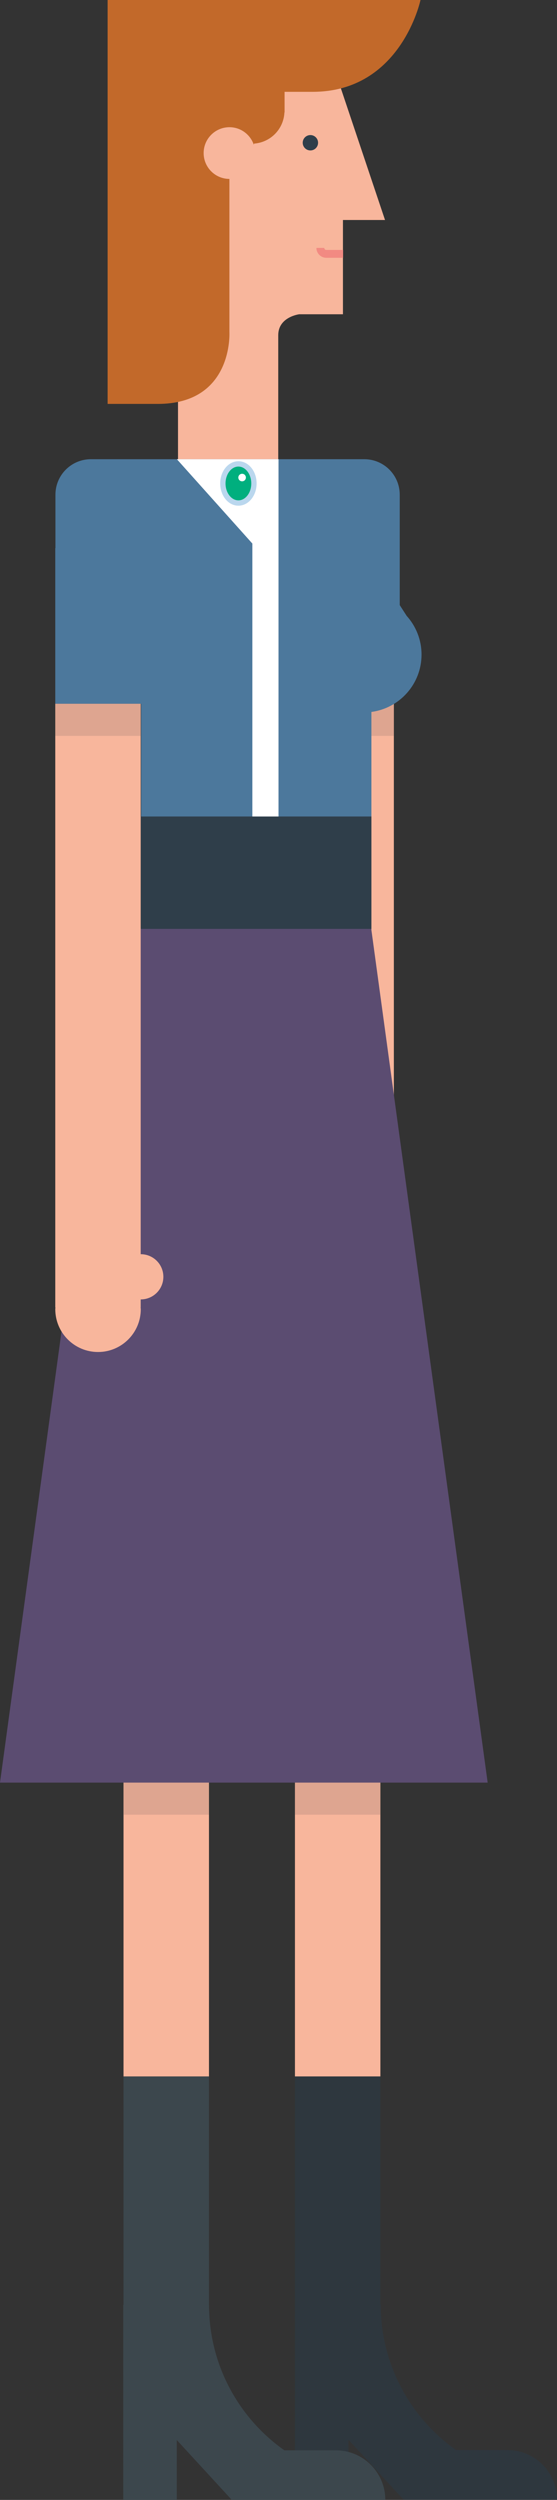 <?xml version="1.0" encoding="utf-8"?>
<!-- Generator: Adobe Illustrator 16.0.0, SVG Export Plug-In . SVG Version: 6.00 Build 0)  -->
<!DOCTYPE svg PUBLIC "-//W3C//DTD SVG 1.1//EN" "http://www.w3.org/Graphics/SVG/1.1/DTD/svg11.dtd">
<svg version="1.1" id="Layer_1" xmlns="http://www.w3.org/2000/svg" xmlns:xlink="http://www.w3.org/1999/xlink" x="0px" y="0px"
	 width="102.24px" height="458.264px" viewBox="0 0 102.24 458.264" enable-background="new 0 0 102.24 458.264"
	 xml:space="preserve">
<rect x="0" y="0" width="102.24" height="458.264" fill="#333333" stroke="none"/>
<g>
	<g>
		<path fill="#2E373E" d="M93.149,449.127c-0.136,0-0.271,0.003-0.404,0.012l-0.001-0.012h-9.031
			c-8.365-5.908-13.83-15.648-13.83-26.669h-0.062v-41.826H54.139v41.826v1.115v7.371v9.496v17.777h9.825v-10.979l10.104,10.979
			h9.991h9.496h8.686C102.24,453.196,98.17,449.127,93.149,449.127z"/>
		<rect x="54.139" y="297.426" fill="#F8B69C" width="15.683" height="83.206"/>
	</g>
	<rect x="54.139" y="326.774" opacity="0.4" fill="#B78D7E" width="15.683" height="5.884"/>
</g>
<g>
	<g>
		<path fill="#3C474D" d="M61.634,449.172c-0.138,0-0.271,0.005-0.405,0.012v-0.012h-9.033
			c-8.365-5.907-13.828-15.647-13.828-26.665h-0.01v-41.875H22.672v41.875h-0.049v8.483v9.496v17.777h9.825v-10.979l10.1,10.979
			h9.995h9.495h8.687C70.723,453.242,66.654,449.172,61.634,449.172z"/>
		<rect x="22.672" y="297.426" fill="#F8B69C" width="15.686" height="83.206"/>
	</g>
	<rect x="22.672" y="326.774" opacity="0.4" fill="#B78D7E" width="15.687" height="5.884"/>
</g>
<path fill="#F8B69C" d="M72.309,229.91c-0.006,0-0.01,0.005-0.015,0.005v-0.754V216.99v-88.546H56.613v88.546v12.171v10.514h0.033
	c-0.006,0.107-0.033,0.209-0.033,0.316c0,4.333,3.513,7.849,7.847,7.849c4.335,0,7.849-3.516,7.849-7.849
	c0-0.107-0.029-0.209-0.033-0.316h0.018v-1.476c0.005,0,0.009,0,0.015,0c2.287,0,4.145-1.856,4.145-4.146
	C76.454,231.764,74.596,229.91,72.309,229.91z"/>
<rect x="56.613" y="129.011" opacity="0.4" fill="#B78D7E" width="15.683" height="5.887"/>
<g>
	<path fill="#F8B69C" d="M59.71,7.681l10.963,32.648H62.95V57.61h-8.04c0,0-3.838,0.479-3.838,3.839c0,1.441,0,13.314,0,19.074v6.72
		H32.674v-4.32V7.081H59.23L59.71,7.681z"/>
	<path fill="#2F3E4A" d="M58.384,26.167c0,0.781-0.632,1.411-1.41,1.411c-0.775,0-1.411-0.63-1.411-1.411
		c0-0.778,0.635-1.408,1.411-1.408C57.752,24.759,58.384,25.39,58.384,26.167z"/>
	<path fill="#F28A82" d="M59.892,45.817c-0.206,0-0.37-0.167-0.37-0.37H58.08c0,0.997,0.813,1.81,1.812,1.81h3.085v-1.44H59.892z"/>
	<path fill="#C2692A" d="M19.753,0v74.042c0,0,4.64,0,9.217,0c13.879,0,13.14-13.141,13.14-13.141V32.799
		c-2.612-0.004-4.731-2.125-4.731-4.741c0-2.616,2.122-4.739,4.738-4.739c2.075,0,3.821,1.343,4.464,3.2l0.061-0.196
		c3.03-0.227,5.422-2.662,5.565-5.714h0.029v-3.777c1.353,0,3.042,0,5.167,0C73.64,16.832,77.184,0,77.184,0H19.753z"/>
</g>
<path fill="#4C789C" d="M74.601,112.847l0.007-0.008l-1.236-1.916v-4.256v-7v-8.983c0-3.592-2.91-6.505-6.502-6.505h-10.67h-5.115
	H32.466H21.321h-4.639c-3.593,0-6.506,2.913-6.506,6.505v9.792h-0.03v28.536h15.757v43.697h7.272h23.023h11.976v-42.202
	c5.195-0.694,9.202-5.132,9.202-10.516C77.376,117.236,76.319,114.734,74.601,112.847z"/>
<polygon fill="#5B4C71" points="68.115,170.064 51.804,170.064 46.911,170.064 42.6,170.064 37.709,170.064 21.397,170.064 
	0,326.774 37.709,326.774 51.804,326.774 89.513,326.774 "/>
<rect x="28.719" y="149.674" fill="#5B4C71" width="39.456" height="20.393"/>
<rect x="25.828" y="149.674" fill="#2F3E4A" width="42.347" height="20.604"/>
<polygon fill="#FFFFFF" points="32.466,84.179 46.322,99.64 46.322,149.674 51.122,149.674 51.122,107.399 51.122,96.37 
	51.122,84.179 "/>
<path fill="#F8B69C" d="M25.842,229.91c-0.005,0-0.009,0.005-0.016,0.005v-0.754V216.99v-87.979H10.146v87.979v12.171v10.514h0.032
	c-0.005,0.107-0.032,0.209-0.032,0.316c0,4.333,3.514,7.849,7.847,7.849c4.335,0,7.849-3.516,7.849-7.849
	c0-0.107-0.028-0.209-0.033-0.316h0.017v-1.476c0.006,0,0.01,0,0.016,0c2.287,0,4.145-1.856,4.145-4.146
	C29.986,231.764,28.129,229.91,25.842,229.91z"/>
<rect x="10.146" y="129.011" opacity="0.4" fill="#B78D7E" width="15.683" height="5.887"/>
<g>
	
		<ellipse fill="#00AF7E" stroke="#BAD7EE" stroke-width="0.978" stroke-miterlimit="10" cx="43.761" cy="88.625" rx="2.853" ry="3.587"/>
	<circle fill="#FFFFFF" cx="44.44" cy="87.541" r="0.694"/>
</g>
</svg>
